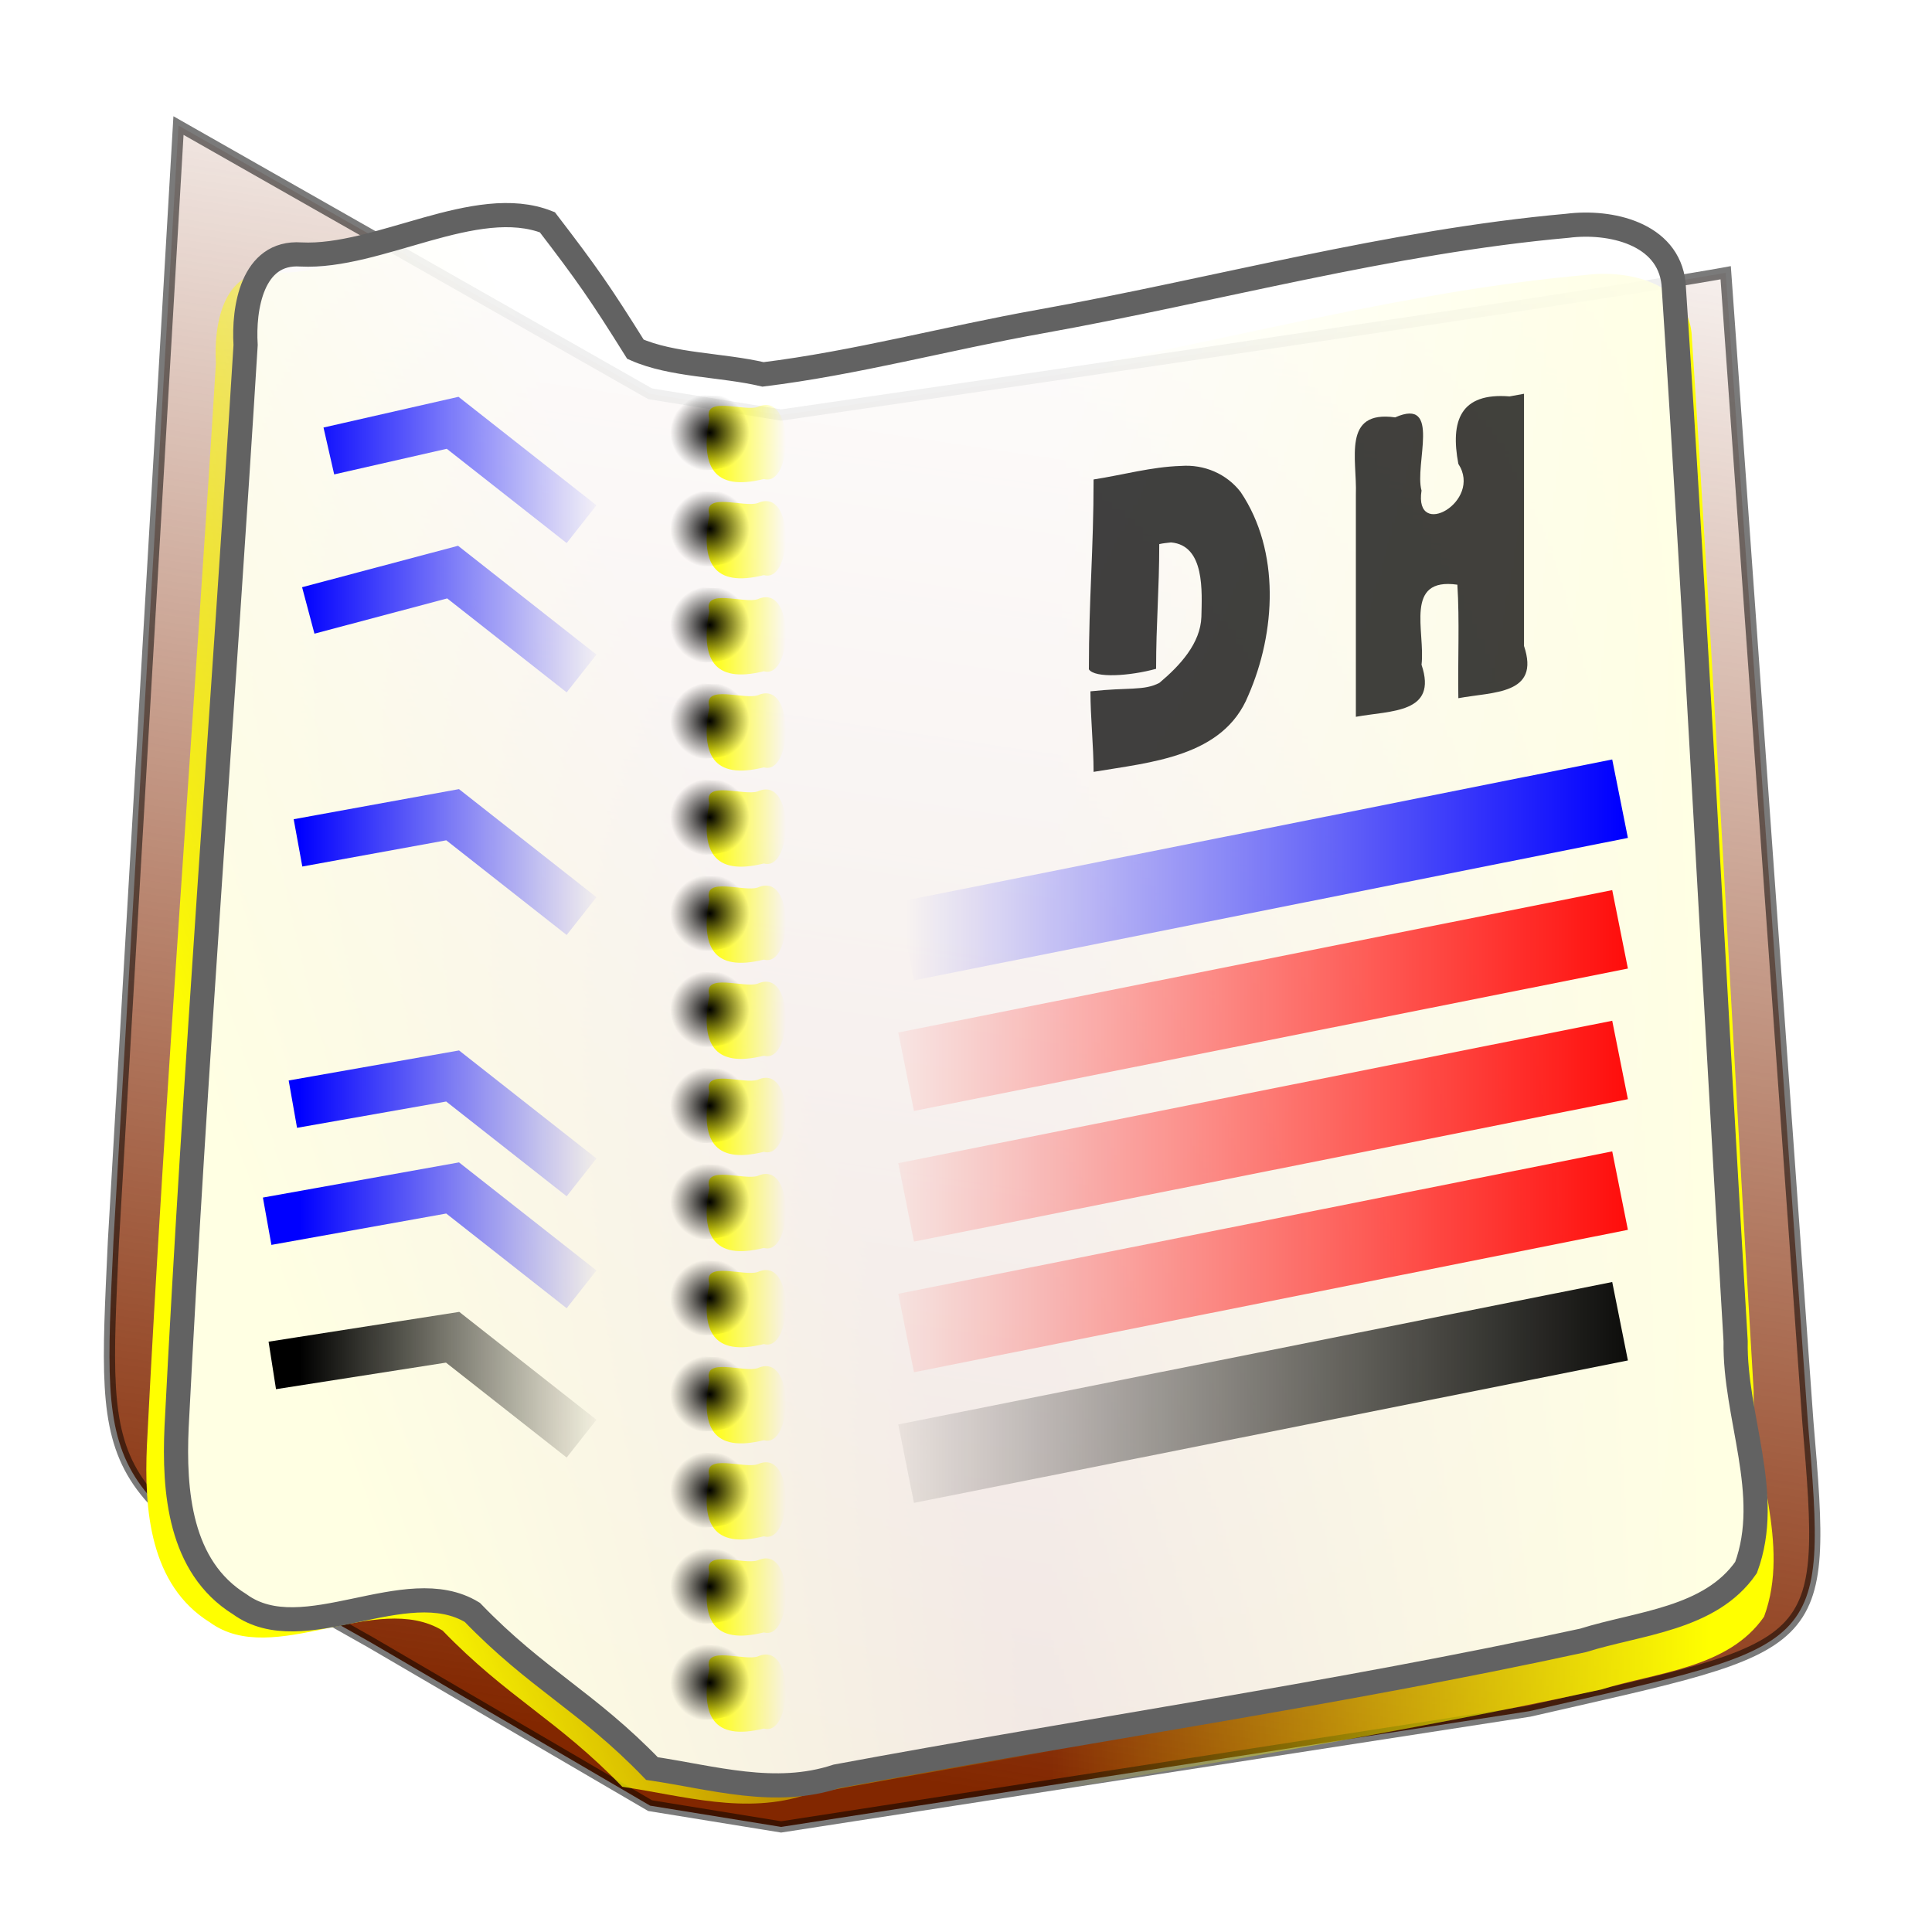 <?xml version="1.0" encoding="UTF-8" standalone="no"?>
<!-- Created with Inkscape (http://www.inkscape.org/) -->
<svg
   xmlns:dc="http://purl.org/dc/elements/1.1/"
   xmlns:cc="http://web.resource.org/cc/"
   xmlns:rdf="http://www.w3.org/1999/02/22-rdf-syntax-ns#"
   xmlns:svg="http://www.w3.org/2000/svg"
   xmlns="http://www.w3.org/2000/svg"
   xmlns:xlink="http://www.w3.org/1999/xlink"
   xmlns:sodipodi="http://sodipodi.sourceforge.net/DTD/sodipodi-0.dtd"
   xmlns:inkscape="http://www.inkscape.org/namespaces/inkscape"
   version="1.0"
   width="256"
   height="256"
   id="svg1"
   sodipodi:version="0.32"
   inkscape:version="0.45"
   sodipodi:docname="i_bulmages_diario.svg"
   sodipodi:docbase="/home/anna/Desktop/elferrer/Documents/noves imatges bulmages/i_bulmages_diario"
   inkscape:output_extension="org.inkscape.output.svg.inkscape"
   inkscape:export-filename="/home/anna/Desktop/elferrer/Documents/noves imatges bulmages/i_bulmages_diario/i_bulmages_diario_pulsado_L.png"
   inkscape:export-xdpi="96"
   inkscape:export-ydpi="96"
   sodipodi:modified="TRUE">
  <sodipodi:namedview
     inkscape:window-height="690"
     inkscape:window-width="1016"
     inkscape:pageshadow="2"
     inkscape:pageopacity="0.0"
     guidetolerance="10.0"
     gridtolerance="10.0"
     objecttolerance="10.0"
     borderopacity="1.0"
     bordercolor="#666666"
     pagecolor="#ffffff"
     id="base"
     inkscape:zoom="1.9023438"
     inkscape:cx="187.9824"
     inkscape:cy="128"
     inkscape:window-x="0"
     inkscape:window-y="0"
     inkscape:current-layer="layer7"
     gridempspacing="3" />
  <defs
     id="defs3">
    <linearGradient
       id="linearGradient3537">
      <stop
         id="stop3539"
         offset="0"
         style="stop-color:#822700;stop-opacity:1;" />
      <stop
         id="stop3541"
         offset="1"
         style="stop-color:#822700;stop-opacity:0;" />
    </linearGradient>
    <linearGradient
       id="linearGradient9952">
      <stop
         style="stop-color:blue;stop-opacity:1"
         offset="0"
         id="stop9953" />
      <stop
         style="stop-color:blue;stop-opacity:0"
         offset="1"
         id="stop9954" />
    </linearGradient>
    <linearGradient
       inkscape:collect="always"
       xlink:href="#linearGradient9952"
       id="linearGradient2396"
       gradientUnits="userSpaceOnUse"
       gradientTransform="matrix(0.723,0,0,5.492,357.322,-224.63)"
       x1="-181"
       y1="65.431"
       x2="-149.556"
       y2="65.431" />
    <linearGradient
       inkscape:collect="always"
       xlink:href="#linearGradient9952"
       id="linearGradient2398"
       gradientUnits="userSpaceOnUse"
       gradientTransform="matrix(0.503,0.519,-0.519,0.504,350.842,286.888)"
       x1="-181"
       y1="65.431"
       x2="-149.556"
       y2="65.431" />
    <linearGradient
       inkscape:collect="always"
       xlink:href="#linearGradient9952"
       id="linearGradient2400"
       gradientUnits="userSpaceOnUse"
       gradientTransform="matrix(0.701,0.178,-0.178,0.701,364.241,212.25)"
       x1="-181"
       y1="65.431"
       x2="-149.556"
       y2="65.431" />
    <linearGradient
       inkscape:collect="always"
       xlink:href="#linearGradient9952"
       id="linearGradient2402"
       gradientUnits="userSpaceOnUse"
       gradientTransform="matrix(0.175,0.702,0.701,-0.175,211.597,364.386)"
       x1="-181"
       y1="65.431"
       x2="-149.556"
       y2="65.431" />
    <linearGradient
       inkscape:collect="always"
       xlink:href="#linearGradient9952"
       id="linearGradient2404"
       gradientUnits="userSpaceOnUse"
       gradientTransform="matrix(-0.519,0.504,-0.503,-0.519,-30.75,351.035)"
       x1="-181"
       y1="65.431"
       x2="-149.556"
       y2="65.431" />
    <linearGradient
       inkscape:collect="always"
       xlink:href="#linearGradient9952"
       id="linearGradient2406"
       gradientUnits="userSpaceOnUse"
       gradientTransform="matrix(-0.178,0.701,-0.701,-0.178,43.823,364.446)"
       x1="-181"
       y1="65.431"
       x2="-149.556"
       y2="65.431" />
    <linearGradient
       inkscape:collect="always"
       xlink:href="#linearGradient9952"
       id="linearGradient2408"
       gradientUnits="userSpaceOnUse"
       gradientTransform="matrix(-0.701,0.175,0.175,0.702,-108.181,211.669)"
       x1="-181"
       y1="65.431"
       x2="-149.556"
       y2="65.431" />
    <linearGradient
       inkscape:collect="always"
       xlink:href="#linearGradient9952"
       id="linearGradient2410"
       gradientUnits="userSpaceOnUse"
       gradientTransform="matrix(0.519,-0.504,0.503,0.519,286.75,-95.035)"
       x1="-181"
       y1="65.431"
       x2="-149.556"
       y2="65.431" />
    <linearGradient
       inkscape:collect="always"
       xlink:href="#linearGradient9952"
       id="linearGradient2412"
       gradientUnits="userSpaceOnUse"
       gradientTransform="matrix(0.178,-0.701,0.701,0.178,212.177,-108.446)"
       x1="-181"
       y1="65.431"
       x2="-149.556"
       y2="65.431" />
    <linearGradient
       inkscape:collect="always"
       xlink:href="#linearGradient9952"
       id="linearGradient2414"
       gradientUnits="userSpaceOnUse"
       gradientTransform="matrix(0.701,-0.175,-0.175,-0.702,364.182,44.331)"
       x1="-181"
       y1="65.431"
       x2="-149.556"
       y2="65.431" />
    <linearGradient
       inkscape:collect="always"
       xlink:href="#linearGradient9952"
       id="linearGradient2416"
       gradientUnits="userSpaceOnUse"
       gradientTransform="matrix(-0.503,-0.519,0.519,-0.504,-94.842,-30.888)"
       x1="-181"
       y1="65.431"
       x2="-149.556"
       y2="65.431" />
    <linearGradient
       inkscape:collect="always"
       xlink:href="#linearGradient9952"
       id="linearGradient2418"
       gradientUnits="userSpaceOnUse"
       gradientTransform="matrix(-0.701,-0.178,0.178,-0.701,-108.241,43.75)"
       x1="-181"
       y1="65.431"
       x2="-149.556"
       y2="65.431" />
    <linearGradient
       inkscape:collect="always"
       xlink:href="#linearGradient9952"
       id="linearGradient2420"
       gradientUnits="userSpaceOnUse"
       gradientTransform="matrix(-0.175,-0.702,-0.701,0.175,44.403,-108.386)"
       x1="-181"
       y1="65.431"
       x2="-149.556"
       y2="65.431" />
    <linearGradient
       inkscape:collect="always"
       xlink:href="#linearGradient9952"
       id="linearGradient2422"
       gradientUnits="userSpaceOnUse"
       gradientTransform="matrix(-0.723,0,0,-5.492,-101.322,480.63)"
       x1="-181"
       y1="65.431"
       x2="-149.556"
       y2="65.431" />
    <linearGradient
       inkscape:collect="always"
       xlink:href="#linearGradient9952"
       id="linearGradient2424"
       gradientUnits="userSpaceOnUse"
       gradientTransform="matrix(0,-0.723,5.487,0,-224.324,-101.52)"
       x1="-181"
       y1="65.431"
       x2="-149.556"
       y2="65.431" />
    <linearGradient
       inkscape:collect="always"
       xlink:href="#linearGradient9952"
       id="linearGradient2426"
       gradientUnits="userSpaceOnUse"
       gradientTransform="matrix(0,0.723,-5.487,0,480.324,357.52)"
       x1="-181"
       y1="65.431"
       x2="-149.556"
       y2="65.431" />
    <linearGradient
       inkscape:collect="always"
       xlink:href="#linearGradient9952"
       id="linearGradient2428"
       gradientUnits="userSpaceOnUse"
       gradientTransform="matrix(0.723,0,0,5.492,161.292,-224.63)"
       x1="-181"
       y1="65.431"
       x2="-149.556"
       y2="65.431" />
    <linearGradient
       inkscape:collect="always"
       xlink:href="#linearGradient9952"
       id="linearGradient2430"
       gradientUnits="userSpaceOnUse"
       gradientTransform="matrix(-0.723,0,0,-5.492,97.316,480.63)"
       x1="-181"
       y1="65.431"
       x2="-149.556"
       y2="65.431" />
    <linearGradient
       inkscape:collect="always"
       xlink:href="#linearGradient9952"
       id="linearGradient2432"
       gradientUnits="userSpaceOnUse"
       gradientTransform="matrix(0,-0.723,5.487,0,-224.324,95.043)"
       x1="-181"
       y1="65.431"
       x2="-149.556"
       y2="65.431" />
    <linearGradient
       inkscape:collect="always"
       xlink:href="#linearGradient9952"
       id="linearGradient2434"
       gradientUnits="userSpaceOnUse"
       gradientTransform="matrix(0,0.723,-5.487,0,480.324,161.897)"
       x1="-181"
       y1="65.431"
       x2="-149.556"
       y2="65.431" />
    <linearGradient
       inkscape:collect="always"
       id="linearGradient9334">
      <stop
         style="stop-color:yellow;stop-opacity:1;"
         offset="0"
         id="stop9336" />
      <stop
         style="stop-color:yellow;stop-opacity:0;"
         offset="1"
         id="stop9338" />
    </linearGradient>
    <linearGradient
       inkscape:collect="always"
       id="linearGradient9322">
      <stop
         style="stop-color:yellow;stop-opacity:1;"
         offset="0"
         id="stop9324" />
      <stop
         style="stop-color:yellow;stop-opacity:0;"
         offset="1"
         id="stop9326" />
    </linearGradient>
    <linearGradient
       inkscape:collect="always"
       id="linearGradient2849">
      <stop
         style="stop-color:#0000ff;stop-opacity:1;"
         offset="0"
         id="stop2851" />
      <stop
         style="stop-color:#0000ff;stop-opacity:0;"
         offset="1"
         id="stop2853" />
    </linearGradient>
    <linearGradient
       inkscape:collect="always"
       id="linearGradient5081">
      <stop
         style="stop-color:#000000;stop-opacity:1;"
         offset="0"
         id="stop5083" />
      <stop
         style="stop-color:#000000;stop-opacity:0;"
         offset="1"
         id="stop5085" />
    </linearGradient>
    <linearGradient
       inkscape:collect="always"
       id="linearGradient3601">
      <stop
         style="stop-color:#ff0000;stop-opacity:1;"
         offset="0"
         id="stop3603" />
      <stop
         style="stop-color:#ff0000;stop-opacity:0;"
         offset="1"
         id="stop3605" />
    </linearGradient>
    <linearGradient
       id="linearGradient2859">
      <stop
         style="stop-color:#0000ff;stop-opacity:1;"
         offset="0"
         id="stop2861" />
      <stop
         style="stop-color:#0000ff;stop-opacity:0;"
         offset="1"
         id="stop2863" />
    </linearGradient>
    <linearGradient
       inkscape:collect="always"
       id="linearGradient10325">
      <stop
         style="stop-color:black;stop-opacity:1;"
         offset="0"
         id="stop10327" />
      <stop
         style="stop-color:black;stop-opacity:0;"
         offset="1"
         id="stop10329" />
    </linearGradient>
    <filter
       inkscape:collect="always"
       x="-0.1"
       width="1.2"
       y="-0.1"
       height="1.2"
       id="filter3358">
      <feGaussianBlur
         inkscape:collect="always"
         stdDeviation="9.027"
         id="feGaussianBlur3360" />
    </filter>
    <filter
       inkscape:collect="always"
       id="filter3462">
      <feGaussianBlur
         inkscape:collect="always"
         stdDeviation="1.944"
         id="feGaussianBlur3464" />
    </filter>
    <filter
       inkscape:collect="always"
       id="filter3470">
      <feGaussianBlur
         inkscape:collect="always"
         stdDeviation="1.944"
         id="feGaussianBlur3472" />
    </filter>
    <filter
       inkscape:collect="always"
       id="filter3486">
      <feGaussianBlur
         inkscape:collect="always"
         stdDeviation="1.058"
         id="feGaussianBlur3488" />
    </filter>
    <filter
       inkscape:collect="always"
       id="filter3490">
      <feGaussianBlur
         inkscape:collect="always"
         stdDeviation="0.493"
         id="feGaussianBlur3492" />
    </filter>
    <filter
       inkscape:collect="always"
       id="filter3534">
      <feGaussianBlur
         inkscape:collect="always"
         stdDeviation="0.95"
         id="feGaussianBlur3536" />
    </filter>
    <filter
       inkscape:collect="always"
       id="filter3538">
      <feGaussianBlur
         inkscape:collect="always"
         stdDeviation="0.95"
         id="feGaussianBlur3540" />
    </filter>
    <filter
       inkscape:collect="always"
       id="filter3542">
      <feGaussianBlur
         inkscape:collect="always"
         stdDeviation="0.95"
         id="feGaussianBlur3544" />
    </filter>
    <filter
       inkscape:collect="always"
       id="filter3546">
      <feGaussianBlur
         inkscape:collect="always"
         stdDeviation="0.95"
         id="feGaussianBlur3548" />
    </filter>
    <filter
       inkscape:collect="always"
       id="filter3550">
      <feGaussianBlur
         inkscape:collect="always"
         stdDeviation="0.95"
         id="feGaussianBlur3552" />
    </filter>
    <filter
       inkscape:collect="always"
       id="filter3578">
      <feGaussianBlur
         inkscape:collect="always"
         stdDeviation="0.881"
         id="feGaussianBlur3580" />
    </filter>
    <filter
       inkscape:collect="always"
       id="filter3582">
      <feGaussianBlur
         inkscape:collect="always"
         stdDeviation="0.881"
         id="feGaussianBlur3584" />
    </filter>
    <filter
       inkscape:collect="always"
       id="filter3586">
      <feGaussianBlur
         inkscape:collect="always"
         stdDeviation="0.881"
         id="feGaussianBlur3588" />
    </filter>
    <filter
       inkscape:collect="always"
       id="filter3590">
      <feGaussianBlur
         inkscape:collect="always"
         stdDeviation="0.881"
         id="feGaussianBlur3592" />
    </filter>
    <filter
       inkscape:collect="always"
       id="filter3594">
      <feGaussianBlur
         inkscape:collect="always"
         stdDeviation="0.881"
         id="feGaussianBlur3596" />
    </filter>
    <filter
       inkscape:collect="always"
       id="filter3598">
      <feGaussianBlur
         inkscape:collect="always"
         stdDeviation="0.881"
         id="feGaussianBlur3600" />
    </filter>
    <filter
       inkscape:collect="always"
       id="filter3631">
      <feGaussianBlur
         inkscape:collect="always"
         stdDeviation="0.459"
         id="feGaussianBlur3633" />
    </filter>
    <filter
       inkscape:collect="always"
       id="filter3635">
      <feGaussianBlur
         inkscape:collect="always"
         stdDeviation="0.451"
         id="feGaussianBlur3637" />
    </filter>
    <linearGradient
       inkscape:collect="always"
       xlink:href="#linearGradient3537"
       id="linearGradient4658"
       gradientUnits="userSpaceOnUse"
       gradientTransform="matrix(0.749,0,0,0.743,136.122,-252.946)"
       x1="38.739"
       y1="652.098"
       x2="81.522"
       y2="367.313" />
    <linearGradient
       inkscape:collect="always"
       xlink:href="#linearGradient9334"
       id="linearGradient4660"
       gradientUnits="userSpaceOnUse"
       gradientTransform="matrix(0.749,0,0,0.743,249.201,-230.26)"
       x1="-39.433"
       y1="500.644"
       x2="-148.434"
       y2="499.798" />
    <linearGradient
       inkscape:collect="always"
       xlink:href="#linearGradient9322"
       id="linearGradient4662"
       gradientUnits="userSpaceOnUse"
       gradientTransform="matrix(0.749,0,0,0.743,225.558,-233.458)"
       x1="-266.311"
       y1="479.48"
       x2="-178.064"
       y2="446.464" />
    <linearGradient
       inkscape:collect="always"
       xlink:href="#linearGradient9322"
       id="linearGradient4664"
       gradientUnits="userSpaceOnUse"
       x1="-60.644"
       y1="419.39"
       x2="-47.615"
       y2="419.39" />
    <linearGradient
       inkscape:collect="always"
       xlink:href="#linearGradient9322"
       id="linearGradient4666"
       gradientUnits="userSpaceOnUse"
       x1="-60.644"
       y1="435.39"
       x2="-47.615"
       y2="435.39" />
    <linearGradient
       inkscape:collect="always"
       xlink:href="#linearGradient9322"
       id="linearGradient4668"
       gradientUnits="userSpaceOnUse"
       x1="-60.644"
       y1="451.39"
       x2="-47.615"
       y2="451.39" />
    <linearGradient
       inkscape:collect="always"
       xlink:href="#linearGradient9322"
       id="linearGradient4670"
       gradientUnits="userSpaceOnUse"
       x1="-60.644"
       y1="467.39"
       x2="-47.615"
       y2="467.39" />
    <linearGradient
       inkscape:collect="always"
       xlink:href="#linearGradient9322"
       id="linearGradient4672"
       gradientUnits="userSpaceOnUse"
       x1="-60.644"
       y1="483.39"
       x2="-47.615"
       y2="483.39" />
    <linearGradient
       inkscape:collect="always"
       xlink:href="#linearGradient9322"
       id="linearGradient4674"
       gradientUnits="userSpaceOnUse"
       x1="-60.644"
       y1="499.39"
       x2="-47.615"
       y2="499.39" />
    <linearGradient
       inkscape:collect="always"
       xlink:href="#linearGradient9322"
       id="linearGradient4676"
       gradientUnits="userSpaceOnUse"
       x1="-60.644"
       y1="515.39"
       x2="-47.615"
       y2="515.39" />
    <linearGradient
       inkscape:collect="always"
       xlink:href="#linearGradient9322"
       id="linearGradient4678"
       gradientUnits="userSpaceOnUse"
       x1="-60.644"
       y1="531.39"
       x2="-47.615"
       y2="531.39" />
    <linearGradient
       inkscape:collect="always"
       xlink:href="#linearGradient9322"
       id="linearGradient4680"
       gradientUnits="userSpaceOnUse"
       x1="-60.644"
       y1="547.39"
       x2="-47.615"
       y2="547.39" />
    <linearGradient
       inkscape:collect="always"
       xlink:href="#linearGradient9322"
       id="linearGradient4682"
       gradientUnits="userSpaceOnUse"
       x1="-60.644"
       y1="563.39"
       x2="-47.615"
       y2="563.39" />
    <linearGradient
       inkscape:collect="always"
       xlink:href="#linearGradient9322"
       id="linearGradient4684"
       gradientUnits="userSpaceOnUse"
       x1="-60.644"
       y1="579.39"
       x2="-47.615"
       y2="579.39" />
    <linearGradient
       inkscape:collect="always"
       xlink:href="#linearGradient9322"
       id="linearGradient4686"
       gradientUnits="userSpaceOnUse"
       x1="-60.644"
       y1="595.39"
       x2="-47.615"
       y2="595.39" />
    <linearGradient
       inkscape:collect="always"
       xlink:href="#linearGradient9322"
       id="linearGradient4688"
       gradientUnits="userSpaceOnUse"
       x1="-60.644"
       y1="611.39"
       x2="-47.615"
       y2="611.39" />
    <linearGradient
       inkscape:collect="always"
       xlink:href="#linearGradient9322"
       id="linearGradient4690"
       gradientUnits="userSpaceOnUse"
       x1="-60.644"
       y1="627.39"
       x2="-47.615"
       y2="627.39" />
    <linearGradient
       inkscape:collect="always"
       xlink:href="#linearGradient2849"
       id="linearGradient4692"
       gradientUnits="userSpaceOnUse"
       gradientTransform="matrix(0.749,0,0,0.743,136.122,-252.946)"
       x1="-121.72"
       y1="421.669"
       x2="-71.302"
       y2="421.669" />
    <linearGradient
       inkscape:collect="always"
       xlink:href="#linearGradient2849"
       id="linearGradient4694"
       gradientUnits="userSpaceOnUse"
       gradientTransform="matrix(0.749,0,0,0.743,136.122,-252.946)"
       x1="-121.72"
       y1="421.669"
       x2="-71.302"
       y2="421.669" />
    <linearGradient
       inkscape:collect="always"
       xlink:href="#linearGradient2849"
       id="linearGradient4696"
       gradientUnits="userSpaceOnUse"
       gradientTransform="matrix(0.749,0,0,0.743,136.122,-252.946)"
       x1="-121.72"
       y1="421.669"
       x2="-71.302"
       y2="421.669" />
    <linearGradient
       inkscape:collect="always"
       xlink:href="#linearGradient2849"
       id="linearGradient4698"
       gradientUnits="userSpaceOnUse"
       gradientTransform="matrix(0.749,0,0,0.743,136.122,-252.946)"
       x1="-121.72"
       y1="421.669"
       x2="-71.302"
       y2="421.669" />
    <linearGradient
       inkscape:collect="always"
       xlink:href="#linearGradient2849"
       id="linearGradient4700"
       gradientUnits="userSpaceOnUse"
       gradientTransform="matrix(0.749,0,0,0.743,136.122,-252.946)"
       x1="-121.72"
       y1="421.669"
       x2="-71.302"
       y2="421.669" />
    <linearGradient
       inkscape:collect="always"
       xlink:href="#linearGradient5081"
       id="linearGradient4702"
       gradientUnits="userSpaceOnUse"
       gradientTransform="matrix(0.749,0,0,0.743,136.122,-252.946)"
       x1="-121.72"
       y1="421.669"
       x2="-71.302"
       y2="421.669" />
    <linearGradient
       inkscape:collect="always"
       xlink:href="#linearGradient5081"
       id="linearGradient4704"
       gradientUnits="userSpaceOnUse"
       gradientTransform="matrix(-1.066,0.325,0,0.743,200.521,-264.162)"
       x1="-12.423"
       y1="578.923"
       x2="81.345"
       y2="578.923" />
    <linearGradient
       inkscape:collect="always"
       xlink:href="#linearGradient3601"
       id="linearGradient4706"
       gradientUnits="userSpaceOnUse"
       gradientTransform="matrix(-1.066,0.325,0,0.743,200.521,-264.162)"
       x1="-12.423"
       y1="557.198"
       x2="81.345"
       y2="557.198" />
    <linearGradient
       inkscape:collect="always"
       xlink:href="#linearGradient3601"
       id="linearGradient4708"
       gradientUnits="userSpaceOnUse"
       gradientTransform="matrix(-1.066,0.325,0,0.743,200.521,-264.162)"
       x1="-12.423"
       y1="535.473"
       x2="81.345"
       y2="535.473" />
    <linearGradient
       inkscape:collect="always"
       xlink:href="#linearGradient3601"
       id="linearGradient4710"
       gradientUnits="userSpaceOnUse"
       gradientTransform="matrix(-1.066,0.325,0,0.743,200.521,-264.162)"
       x1="-12.423"
       y1="513.748"
       x2="81.345"
       y2="513.748" />
    <linearGradient
       inkscape:collect="always"
       xlink:href="#linearGradient2859"
       id="linearGradient4712"
       gradientUnits="userSpaceOnUse"
       gradientTransform="matrix(-1.066,0.325,0,0.743,200.521,-264.162)"
       x1="-6.87"
       y1="492.023"
       x2="75.792"
       y2="492.023" />
    <radialGradient
       inkscape:collect="always"
       xlink:href="#linearGradient10325"
       id="radialGradient4714"
       gradientUnits="userSpaceOnUse"
       gradientTransform="matrix(1,0,0,0.987,0,5.636)"
       cx="-54.13"
       cy="419.39"
       fx="-54.13"
       fy="419.39"
       r="6.514" />
    <radialGradient
       inkscape:collect="always"
       xlink:href="#linearGradient10325"
       id="radialGradient4716"
       gradientUnits="userSpaceOnUse"
       gradientTransform="matrix(1,0,0,0.987,0,5.852)"
       cx="-54.13"
       cy="435.39"
       fx="-54.13"
       fy="435.39"
       r="6.514" />
    <radialGradient
       inkscape:collect="always"
       xlink:href="#linearGradient10325"
       id="radialGradient4718"
       gradientUnits="userSpaceOnUse"
       gradientTransform="matrix(1,0,0,0.987,0,6.067)"
       cx="-54.13"
       cy="451.39"
       fx="-54.13"
       fy="451.39"
       r="6.514" />
    <radialGradient
       inkscape:collect="always"
       xlink:href="#linearGradient10325"
       id="radialGradient4720"
       gradientUnits="userSpaceOnUse"
       gradientTransform="matrix(1,0,0,0.987,0,6.282)"
       cx="-54.13"
       cy="467.39"
       fx="-54.13"
       fy="467.39"
       r="6.514" />
    <radialGradient
       inkscape:collect="always"
       xlink:href="#linearGradient10325"
       id="radialGradient4722"
       gradientUnits="userSpaceOnUse"
       gradientTransform="matrix(1,0,0,0.987,0,6.497)"
       cx="-54.13"
       cy="483.39"
       fx="-54.13"
       fy="483.39"
       r="6.514" />
    <radialGradient
       inkscape:collect="always"
       xlink:href="#linearGradient10325"
       id="radialGradient4724"
       gradientUnits="userSpaceOnUse"
       gradientTransform="matrix(1,0,0,0.987,0,6.712)"
       cx="-54.13"
       cy="499.39"
       fx="-54.13"
       fy="499.39"
       r="6.514" />
    <radialGradient
       inkscape:collect="always"
       xlink:href="#linearGradient10325"
       id="radialGradient4726"
       gradientUnits="userSpaceOnUse"
       gradientTransform="matrix(1,0,0,0.987,0,6.927)"
       cx="-54.13"
       cy="515.39"
       fx="-54.13"
       fy="515.39"
       r="6.514" />
    <radialGradient
       inkscape:collect="always"
       xlink:href="#linearGradient10325"
       id="radialGradient4728"
       gradientUnits="userSpaceOnUse"
       gradientTransform="matrix(1,0,0,0.987,0,7.142)"
       cx="-54.13"
       cy="531.39"
       fx="-54.13"
       fy="531.39"
       r="6.514" />
    <radialGradient
       inkscape:collect="always"
       xlink:href="#linearGradient10325"
       id="radialGradient4730"
       gradientUnits="userSpaceOnUse"
       gradientTransform="matrix(1,0,0,0.987,0,7.357)"
       cx="-54.13"
       cy="547.39"
       fx="-54.13"
       fy="547.39"
       r="6.514" />
    <radialGradient
       inkscape:collect="always"
       xlink:href="#linearGradient10325"
       id="radialGradient4732"
       gradientUnits="userSpaceOnUse"
       gradientTransform="matrix(1,0,0,0.987,0,7.572)"
       cx="-54.13"
       cy="563.39"
       fx="-54.13"
       fy="563.39"
       r="6.514" />
    <radialGradient
       inkscape:collect="always"
       xlink:href="#linearGradient10325"
       id="radialGradient4734"
       gradientUnits="userSpaceOnUse"
       gradientTransform="matrix(1,0,0,0.987,0,7.787)"
       cx="-54.13"
       cy="579.39"
       fx="-54.13"
       fy="579.39"
       r="6.514" />
    <radialGradient
       inkscape:collect="always"
       xlink:href="#linearGradient10325"
       id="radialGradient4736"
       gradientUnits="userSpaceOnUse"
       gradientTransform="matrix(1,0,0,0.987,0,8.002)"
       cx="-54.13"
       cy="595.39"
       fx="-54.13"
       fy="595.39"
       r="6.514" />
    <radialGradient
       inkscape:collect="always"
       xlink:href="#linearGradient10325"
       id="radialGradient4738"
       gradientUnits="userSpaceOnUse"
       gradientTransform="matrix(1,0,0,0.987,0,8.217)"
       cx="-54.13"
       cy="611.39"
       fx="-54.13"
       fy="611.39"
       r="6.514" />
    <radialGradient
       inkscape:collect="always"
       xlink:href="#linearGradient10325"
       id="radialGradient4740"
       gradientUnits="userSpaceOnUse"
       gradientTransform="matrix(1,0,0,0.987,0,8.432)"
       cx="-54.13"
       cy="627.39"
       fx="-54.13"
       fy="627.39"
       r="6.514" />
    <linearGradient
       inkscape:collect="always"
       xlink:href="#linearGradient3537"
       id="linearGradient4791"
       gradientUnits="userSpaceOnUse"
       gradientTransform="matrix(0.749,0,0,0.743,136.122,-252.946)"
       x1="38.739"
       y1="652.098"
       x2="81.522"
       y2="367.313" />
    <linearGradient
       inkscape:collect="always"
       xlink:href="#linearGradient9334"
       id="linearGradient4793"
       gradientUnits="userSpaceOnUse"
       gradientTransform="matrix(0.749,0,0,0.743,249.201,-230.26)"
       x1="-39.433"
       y1="500.644"
       x2="-148.434"
       y2="499.798" />
    <linearGradient
       inkscape:collect="always"
       xlink:href="#linearGradient9322"
       id="linearGradient4795"
       gradientUnits="userSpaceOnUse"
       gradientTransform="matrix(0.749,0,0,0.743,225.558,-233.458)"
       x1="-266.311"
       y1="479.48"
       x2="-178.064"
       y2="446.464" />
    <linearGradient
       inkscape:collect="always"
       xlink:href="#linearGradient9322"
       id="linearGradient4797"
       gradientUnits="userSpaceOnUse"
       x1="-60.644"
       y1="419.39"
       x2="-47.615"
       y2="419.39" />
    <linearGradient
       inkscape:collect="always"
       xlink:href="#linearGradient9322"
       id="linearGradient4799"
       gradientUnits="userSpaceOnUse"
       x1="-60.644"
       y1="435.39"
       x2="-47.615"
       y2="435.39" />
    <linearGradient
       inkscape:collect="always"
       xlink:href="#linearGradient9322"
       id="linearGradient4801"
       gradientUnits="userSpaceOnUse"
       x1="-60.644"
       y1="451.39"
       x2="-47.615"
       y2="451.39" />
    <linearGradient
       inkscape:collect="always"
       xlink:href="#linearGradient9322"
       id="linearGradient4803"
       gradientUnits="userSpaceOnUse"
       x1="-60.644"
       y1="467.39"
       x2="-47.615"
       y2="467.39" />
    <linearGradient
       inkscape:collect="always"
       xlink:href="#linearGradient9322"
       id="linearGradient4805"
       gradientUnits="userSpaceOnUse"
       x1="-60.644"
       y1="483.39"
       x2="-47.615"
       y2="483.39" />
    <linearGradient
       inkscape:collect="always"
       xlink:href="#linearGradient9322"
       id="linearGradient4807"
       gradientUnits="userSpaceOnUse"
       x1="-60.644"
       y1="499.39"
       x2="-47.615"
       y2="499.39" />
    <linearGradient
       inkscape:collect="always"
       xlink:href="#linearGradient9322"
       id="linearGradient4809"
       gradientUnits="userSpaceOnUse"
       x1="-60.644"
       y1="515.39"
       x2="-47.615"
       y2="515.39" />
    <linearGradient
       inkscape:collect="always"
       xlink:href="#linearGradient9322"
       id="linearGradient4811"
       gradientUnits="userSpaceOnUse"
       x1="-60.644"
       y1="531.39"
       x2="-47.615"
       y2="531.39" />
    <linearGradient
       inkscape:collect="always"
       xlink:href="#linearGradient9322"
       id="linearGradient4813"
       gradientUnits="userSpaceOnUse"
       x1="-60.644"
       y1="547.39"
       x2="-47.615"
       y2="547.39" />
    <linearGradient
       inkscape:collect="always"
       xlink:href="#linearGradient9322"
       id="linearGradient4815"
       gradientUnits="userSpaceOnUse"
       x1="-60.644"
       y1="563.39"
       x2="-47.615"
       y2="563.39" />
    <linearGradient
       inkscape:collect="always"
       xlink:href="#linearGradient9322"
       id="linearGradient4817"
       gradientUnits="userSpaceOnUse"
       x1="-60.644"
       y1="579.39"
       x2="-47.615"
       y2="579.39" />
    <linearGradient
       inkscape:collect="always"
       xlink:href="#linearGradient9322"
       id="linearGradient4819"
       gradientUnits="userSpaceOnUse"
       x1="-60.644"
       y1="595.39"
       x2="-47.615"
       y2="595.39" />
    <linearGradient
       inkscape:collect="always"
       xlink:href="#linearGradient9322"
       id="linearGradient4821"
       gradientUnits="userSpaceOnUse"
       x1="-60.644"
       y1="611.39"
       x2="-47.615"
       y2="611.39" />
    <linearGradient
       inkscape:collect="always"
       xlink:href="#linearGradient9322"
       id="linearGradient4823"
       gradientUnits="userSpaceOnUse"
       x1="-60.644"
       y1="627.39"
       x2="-47.615"
       y2="627.39" />
    <linearGradient
       inkscape:collect="always"
       xlink:href="#linearGradient2849"
       id="linearGradient4825"
       gradientUnits="userSpaceOnUse"
       gradientTransform="matrix(0.749,0,0,0.743,136.122,-252.946)"
       x1="-121.72"
       y1="421.669"
       x2="-71.302"
       y2="421.669" />
    <linearGradient
       inkscape:collect="always"
       xlink:href="#linearGradient2849"
       id="linearGradient4827"
       gradientUnits="userSpaceOnUse"
       gradientTransform="matrix(0.749,0,0,0.743,136.122,-252.946)"
       x1="-121.72"
       y1="421.669"
       x2="-71.302"
       y2="421.669" />
    <linearGradient
       inkscape:collect="always"
       xlink:href="#linearGradient2849"
       id="linearGradient4829"
       gradientUnits="userSpaceOnUse"
       gradientTransform="matrix(0.749,0,0,0.743,136.122,-252.946)"
       x1="-121.72"
       y1="421.669"
       x2="-71.302"
       y2="421.669" />
    <linearGradient
       inkscape:collect="always"
       xlink:href="#linearGradient2849"
       id="linearGradient4831"
       gradientUnits="userSpaceOnUse"
       gradientTransform="matrix(0.749,0,0,0.743,136.122,-252.946)"
       x1="-121.72"
       y1="421.669"
       x2="-71.302"
       y2="421.669" />
    <linearGradient
       inkscape:collect="always"
       xlink:href="#linearGradient2849"
       id="linearGradient4833"
       gradientUnits="userSpaceOnUse"
       gradientTransform="matrix(0.749,0,0,0.743,136.122,-252.946)"
       x1="-121.72"
       y1="421.669"
       x2="-71.302"
       y2="421.669" />
    <linearGradient
       inkscape:collect="always"
       xlink:href="#linearGradient5081"
       id="linearGradient4835"
       gradientUnits="userSpaceOnUse"
       gradientTransform="matrix(0.749,0,0,0.743,136.122,-252.946)"
       x1="-121.72"
       y1="421.669"
       x2="-71.302"
       y2="421.669" />
    <linearGradient
       inkscape:collect="always"
       xlink:href="#linearGradient5081"
       id="linearGradient4837"
       gradientUnits="userSpaceOnUse"
       gradientTransform="matrix(-1.066,0.325,0,0.743,200.521,-264.162)"
       x1="-12.423"
       y1="578.923"
       x2="81.345"
       y2="578.923" />
    <linearGradient
       inkscape:collect="always"
       xlink:href="#linearGradient3601"
       id="linearGradient4839"
       gradientUnits="userSpaceOnUse"
       gradientTransform="matrix(-1.066,0.325,0,0.743,200.521,-264.162)"
       x1="-12.423"
       y1="557.198"
       x2="81.345"
       y2="557.198" />
    <linearGradient
       inkscape:collect="always"
       xlink:href="#linearGradient3601"
       id="linearGradient4841"
       gradientUnits="userSpaceOnUse"
       gradientTransform="matrix(-1.066,0.325,0,0.743,200.521,-264.162)"
       x1="-12.423"
       y1="535.473"
       x2="81.345"
       y2="535.473" />
    <linearGradient
       inkscape:collect="always"
       xlink:href="#linearGradient3601"
       id="linearGradient4843"
       gradientUnits="userSpaceOnUse"
       gradientTransform="matrix(-1.066,0.325,0,0.743,200.521,-264.162)"
       x1="-12.423"
       y1="513.748"
       x2="81.345"
       y2="513.748" />
    <linearGradient
       inkscape:collect="always"
       xlink:href="#linearGradient2859"
       id="linearGradient4845"
       gradientUnits="userSpaceOnUse"
       gradientTransform="matrix(-1.066,0.325,0,0.743,200.521,-264.162)"
       x1="-6.87"
       y1="492.023"
       x2="75.792"
       y2="492.023" />
    <radialGradient
       inkscape:collect="always"
       xlink:href="#linearGradient10325"
       id="radialGradient4847"
       gradientUnits="userSpaceOnUse"
       gradientTransform="matrix(1,0,0,0.987,0,5.636)"
       cx="-54.13"
       cy="419.39"
       fx="-54.13"
       fy="419.39"
       r="6.514" />
    <radialGradient
       inkscape:collect="always"
       xlink:href="#linearGradient10325"
       id="radialGradient4849"
       gradientUnits="userSpaceOnUse"
       gradientTransform="matrix(1,0,0,0.987,0,5.852)"
       cx="-54.13"
       cy="435.39"
       fx="-54.13"
       fy="435.39"
       r="6.514" />
    <radialGradient
       inkscape:collect="always"
       xlink:href="#linearGradient10325"
       id="radialGradient4851"
       gradientUnits="userSpaceOnUse"
       gradientTransform="matrix(1,0,0,0.987,0,6.067)"
       cx="-54.13"
       cy="451.39"
       fx="-54.13"
       fy="451.39"
       r="6.514" />
    <radialGradient
       inkscape:collect="always"
       xlink:href="#linearGradient10325"
       id="radialGradient4853"
       gradientUnits="userSpaceOnUse"
       gradientTransform="matrix(1,0,0,0.987,0,6.282)"
       cx="-54.13"
       cy="467.39"
       fx="-54.13"
       fy="467.39"
       r="6.514" />
    <radialGradient
       inkscape:collect="always"
       xlink:href="#linearGradient10325"
       id="radialGradient4855"
       gradientUnits="userSpaceOnUse"
       gradientTransform="matrix(1,0,0,0.987,0,6.497)"
       cx="-54.13"
       cy="483.39"
       fx="-54.13"
       fy="483.39"
       r="6.514" />
    <radialGradient
       inkscape:collect="always"
       xlink:href="#linearGradient10325"
       id="radialGradient4857"
       gradientUnits="userSpaceOnUse"
       gradientTransform="matrix(1,0,0,0.987,0,6.712)"
       cx="-54.13"
       cy="499.39"
       fx="-54.13"
       fy="499.39"
       r="6.514" />
    <radialGradient
       inkscape:collect="always"
       xlink:href="#linearGradient10325"
       id="radialGradient4859"
       gradientUnits="userSpaceOnUse"
       gradientTransform="matrix(1,0,0,0.987,0,6.927)"
       cx="-54.13"
       cy="515.39"
       fx="-54.13"
       fy="515.39"
       r="6.514" />
    <radialGradient
       inkscape:collect="always"
       xlink:href="#linearGradient10325"
       id="radialGradient4861"
       gradientUnits="userSpaceOnUse"
       gradientTransform="matrix(1,0,0,0.987,0,7.142)"
       cx="-54.13"
       cy="531.39"
       fx="-54.13"
       fy="531.39"
       r="6.514" />
    <radialGradient
       inkscape:collect="always"
       xlink:href="#linearGradient10325"
       id="radialGradient4863"
       gradientUnits="userSpaceOnUse"
       gradientTransform="matrix(1,0,0,0.987,0,7.357)"
       cx="-54.13"
       cy="547.39"
       fx="-54.13"
       fy="547.39"
       r="6.514" />
    <radialGradient
       inkscape:collect="always"
       xlink:href="#linearGradient10325"
       id="radialGradient4865"
       gradientUnits="userSpaceOnUse"
       gradientTransform="matrix(1,0,0,0.987,0,7.572)"
       cx="-54.13"
       cy="563.39"
       fx="-54.13"
       fy="563.39"
       r="6.514" />
    <radialGradient
       inkscape:collect="always"
       xlink:href="#linearGradient10325"
       id="radialGradient4867"
       gradientUnits="userSpaceOnUse"
       gradientTransform="matrix(1,0,0,0.987,0,7.787)"
       cx="-54.13"
       cy="579.39"
       fx="-54.13"
       fy="579.39"
       r="6.514" />
    <radialGradient
       inkscape:collect="always"
       xlink:href="#linearGradient10325"
       id="radialGradient4869"
       gradientUnits="userSpaceOnUse"
       gradientTransform="matrix(1,0,0,0.987,0,8.002)"
       cx="-54.13"
       cy="595.39"
       fx="-54.13"
       fy="595.39"
       r="6.514" />
    <radialGradient
       inkscape:collect="always"
       xlink:href="#linearGradient10325"
       id="radialGradient4871"
       gradientUnits="userSpaceOnUse"
       gradientTransform="matrix(1,0,0,0.987,0,8.217)"
       cx="-54.13"
       cy="611.39"
       fx="-54.13"
       fy="611.39"
       r="6.514" />
    <radialGradient
       inkscape:collect="always"
       xlink:href="#linearGradient10325"
       id="radialGradient4873"
       gradientUnits="userSpaceOnUse"
       gradientTransform="matrix(1,0,0,0.987,0,8.432)"
       cx="-54.13"
       cy="627.39"
       fx="-54.13"
       fy="627.39"
       r="6.514" />
  </defs>
  <g
     style="opacity:1;display:inline"
     id="layer1">
    <path
       d=""
       style="opacity:1"
       id="path3945" />
  </g>
  <path
     d=""
     id="path3081" />
  <g
     style="display:inline"
     id="layer2" />
  <g
     style="display:inline"
     id="layer3" />
  <g
     style="opacity:1;display:inline"
     id="layer4" />
  <g
     inkscape:groupmode="layer"
     id="layer5"
     inkscape:label="boton_pulsado"
     style="display:none"
     sodipodi:insensitive="true">
    <g
       id="g2458">
      <g
         transform="translate(-3.16,0.141)"
         style="display:inline"
         id="g3979">
        <path
           d="M 225.846,30.083 L 249.219,30.142 L 249.219,225.917 L 225.872,225.877 L 225.846,30.083 z "
           style="opacity:0.5;fill:url(#linearGradient2396);fill-opacity:1;fill-rule:evenodd;stroke:none;stroke-width:8.98;stroke-miterlimit:4;stroke-opacity:1;display:block"
           id="rect10002" />
        <path
           d="M 246.092,236.818 L 241.619,242.202 L 236.83,246.557 L 225.791,225.876 L 246.092,236.818 z "
           style="opacity:0.5;fill:url(#linearGradient2398);fill-opacity:1;fill-rule:evenodd;stroke:none;stroke-width:8.98;stroke-miterlimit:4;stroke-opacity:1"
           id="path2053" />
        <path
           d="M 249.219,225.967 L 247.82,231.479 L 246.42,236.991 L 225.791,225.876 L 249.219,225.967 z "
           style="opacity:0.5;fill:url(#linearGradient2400);fill-opacity:1;fill-rule:evenodd;stroke:none;stroke-width:8.98;stroke-miterlimit:4;stroke-opacity:1"
           id="path2060" />
        <path
           d="M 225.791,249.324 L 231.304,247.947 L 236.817,246.57 L 225.8,225.876 L 225.791,249.324 z "
           style="opacity:0.5;fill:url(#linearGradient2402);fill-opacity:1;fill-rule:evenodd;stroke:none;stroke-width:8.98;stroke-miterlimit:4;stroke-opacity:1"
           id="path2062" />
        <path
           d="M 19.276,246.194 L 13.897,241.717 L 9.545,236.924 L 30.209,225.876 L 19.276,246.194 z "
           style="opacity:0.5;fill:url(#linearGradient2404);fill-opacity:1;fill-rule:evenodd;stroke:none;stroke-width:8.98;stroke-miterlimit:4;stroke-opacity:1"
           id="path3000" />
        <path
           d="M 30.118,249.324 L 24.611,247.923 L 19.104,246.523 L 30.209,225.876 L 30.118,249.324 z "
           style="opacity:0.5;fill:url(#linearGradient2406);fill-opacity:1;fill-rule:evenodd;stroke:none;stroke-width:8.98;stroke-miterlimit:4;stroke-opacity:1"
           id="path3001" />
        <path
           d="M 6.781,225.876 L 8.157,231.394 L 9.533,236.912 L 30.209,225.885 L 6.781,225.876 z "
           style="opacity:0.5;fill:url(#linearGradient2408);fill-opacity:1;fill-rule:evenodd;stroke:none;stroke-width:8.98;stroke-miterlimit:4;stroke-opacity:1"
           id="path3002" />
        <path
           d="M 236.724,9.806 L 242.103,14.283 L 246.455,19.076 L 225.791,30.124 L 236.724,9.806 z "
           style="opacity:0.5;fill:url(#linearGradient2410);fill-opacity:1;fill-rule:evenodd;stroke:none;stroke-width:8.98;stroke-miterlimit:4;stroke-opacity:1"
           id="path3007" />
        <path
           d="M 225.882,6.676 L 231.389,8.077 L 236.896,9.477 L 225.791,30.124 L 225.882,6.676 z "
           style="opacity:0.5;fill:url(#linearGradient2412);fill-opacity:1;fill-rule:evenodd;stroke:none;stroke-width:8.98;stroke-miterlimit:4;stroke-opacity:1"
           id="path3008" />
        <path
           d="M 249.219,30.124 L 247.843,24.606 L 246.467,19.088 L 225.791,30.115 L 249.219,30.124 z "
           style="opacity:0.5;fill:url(#linearGradient2414);fill-opacity:1;fill-rule:evenodd;stroke:none;stroke-width:8.98;stroke-miterlimit:4;stroke-opacity:1"
           id="path3009" />
        <path
           d="M 9.908,19.182 L 14.381,13.798 L 19.17,9.443 L 30.209,30.124 L 9.908,19.182 z "
           style="opacity:0.5;fill:url(#linearGradient2416);fill-opacity:1;fill-rule:evenodd;stroke:none;stroke-width:8.98;stroke-miterlimit:4;stroke-opacity:1"
           id="path3011" />
        <path
           d="M 6.781,30.033 L 8.18,24.521 L 9.58,19.009 L 30.209,30.124 L 6.781,30.033 z "
           style="opacity:0.5;fill:url(#linearGradient2418);fill-opacity:1;fill-rule:evenodd;stroke:none;stroke-width:8.98;stroke-miterlimit:4;stroke-opacity:1"
           id="path3012" />
        <path
           d="M 30.209,6.676 L 24.696,8.053 L 19.183,9.43 L 30.2,30.124 L 30.209,6.676 z "
           style="opacity:0.5;fill:url(#linearGradient2420);fill-opacity:1;fill-rule:evenodd;stroke:none;stroke-width:8.98;stroke-miterlimit:4;stroke-opacity:1"
           id="path3013" />
        <path
           d="M 30.154,225.917 L 6.781,225.858 L 6.781,30.083 L 30.128,30.123 L 30.154,225.917 z "
           style="opacity:0.5;fill:url(#linearGradient2422);fill-opacity:1;fill-rule:evenodd;stroke:none;stroke-width:8.98;stroke-miterlimit:4;stroke-opacity:1;display:block"
           id="path3021" />
        <path
           d="M 30.168,30.069 L 30.227,6.676 L 225.832,6.676 L 225.793,30.043 L 30.168,30.069 z "
           style="opacity:0.5;fill:url(#linearGradient2424);fill-opacity:1;fill-rule:evenodd;stroke:none;stroke-width:8.98;stroke-miterlimit:4;stroke-opacity:1;display:block"
           id="path3023" />
        <path
           d="M 225.832,225.931 L 225.773,249.324 L 30.168,249.324 L 30.207,225.957 L 225.832,225.931 z "
           style="opacity:0.5;fill:url(#linearGradient2426);fill-opacity:1;fill-rule:evenodd;stroke:none;stroke-width:8.98;stroke-miterlimit:4;stroke-opacity:1;display:block"
           id="path3054" />
        <path
           d="M 29.817,30.083 L 53.19,30.142 L 53.19,225.917 L 29.843,225.877 L 29.817,30.083 z "
           style="opacity:0.5;fill:url(#linearGradient2428);fill-opacity:1;fill-rule:evenodd;stroke:none;stroke-width:8.98;stroke-miterlimit:4;stroke-opacity:1;display:block"
           id="path1956" />
        <path
           d="M 228.791,225.917 L 205.418,225.858 L 205.418,30.083 L 228.765,30.123 L 228.791,225.917 z "
           style="opacity:0.5;fill:url(#linearGradient2430);fill-opacity:1;fill-rule:evenodd;stroke:none;stroke-width:8.98;stroke-miterlimit:4;stroke-opacity:1;display:block"
           id="path1990" />
        <path
           d="M 30.168,226.633 L 30.227,203.24 L 225.832,203.24 L 225.793,226.607 L 30.168,226.633 z "
           style="opacity:0.5;fill:url(#linearGradient2432);fill-opacity:1;fill-rule:evenodd;stroke:none;stroke-width:8.98;stroke-miterlimit:4;stroke-opacity:1;display:block"
           id="path1992" />
        <path
           d="M 225.832,30.308 L 225.773,53.701 L 30.168,53.701 L 30.207,30.334 L 225.832,30.308 z "
           style="opacity:0.5;fill:url(#linearGradient2434);fill-opacity:1;fill-rule:evenodd;stroke:none;stroke-width:8.98;stroke-miterlimit:4;stroke-opacity:1;display:block"
           id="path1994" />
      </g>
      <path
         d="M 46.007,221.461 L 46.007,217.882 L 214.767,217.882 L 214.767,49.102 L 218.342,49.061 L 218.342,219.683 L 218.342,221.461 L 216.566,221.461 L 46.007,221.461 z "
         style="fill:#000000;fill-opacity:1;fill-rule:evenodd;stroke:none;stroke-width:4.706;stroke-miterlimit:4;stroke-opacity:1;display:block"
         id="path2826" />
      <path
         d="M 34.613,37.835 L 36.388,37.835 L 213.292,37.835 L 215.068,37.835 L 215.068,39.612 L 215.068,216.67 L 215.068,218.447 L 213.292,218.447 L 36.388,218.447 L 34.613,218.447 L 34.613,216.67 L 34.613,39.612 L 34.613,37.835 z M 38.188,41.413 L 38.188,214.869 L 211.493,214.869 L 211.493,41.413 L 38.188,41.413 z "
         style="fill:#00007f;fill-opacity:1;fill-rule:evenodd;stroke:none;stroke-width:8.98;stroke-miterlimit:4;stroke-opacity:1;display:block"
         id="rect5542" />
    </g>
  </g>
  <g
     inkscape:groupmode="layer"
     id="layer7"
     inkscape:label="boton_visible"
     style="display:none"
     sodipodi:insensitive="true">
    <path
       id="path2483"
       style="fill:#00007f;fill-opacity:1;fill-rule:evenodd;stroke:none;stroke-width:8.98;stroke-miterlimit:4;stroke-opacity:1;display:block;filter:url(#filter3358)"
       d="M 34.613,37.835 L 36.388,37.835 L 213.292,37.835 L 215.068,37.835 L 215.068,39.612 L 215.068,216.67 L 215.068,218.447 L 213.292,218.447 L 36.388,218.447 L 34.613,218.447 L 34.613,216.67 L 34.613,39.612 L 34.613,37.835 z M 38.188,41.413 L 38.188,214.869 L 211.493,214.869 L 211.493,41.413 L 38.188,41.413 z " />
  </g>
  <g
     inkscape:groupmode="layer"
     id="layer8"
     inkscape:label="icono"
     style="display:inline">
    <path
       d=""
       id="path4970" />
    <g
       id="g4923">
      <path
         transform="matrix(1.074,0,0,1.073,-8.556,-5.358)"
         id="rect3267"
         style="fill:url(#linearGradient4791);fill-opacity:1;fill-rule:evenodd;stroke:#000000;stroke-width:1.381px;stroke-linecap:butt;stroke-linejoin:miter;stroke-opacity:0.52;filter:url(#filter3486)"
         d="M 104.341,230.599 L 88.174,227.974 L 53.683,207.806 C 19.885,188.807 20.557,188.826 21.964,158.228 L 29.987,20.498 L 88.174,53.62 L 104.341,56.244 C 104.341,56.244 203.291,41.878 220.874,38.673 L 231.006,180.485 C 233.462,209.259 232.993,207.965 196.659,216.306 L 104.341,230.599 z "
         sodipodi:nodetypes="ccccccccccc" />
      <path
         transform="matrix(1.074,0,0,1.073,-8.556,-5.358)"
         style="fill:url(#linearGradient4793);fill-opacity:1;fill-rule:evenodd;stroke:none;stroke-width:4;stroke-linecap:butt;stroke-linejoin:miter;stroke-miterlimit:4;stroke-dasharray:none;stroke-opacity:1;display:block;filter:url(#filter3462)"
         d="M 47.303,42.493 C 41.271,42.084 40.208,49.172 40.489,53.678 C 37.74,98.229 34.238,142.743 31.974,187.318 C 31.625,195.203 32.321,204.567 39.763,209.178 C 47.59,214.884 60.26,205.186 68.459,210.183 C 76.482,218.498 82.601,221.154 90.624,229.468 C 98.22,230.601 105.823,232.939 113.396,230.431 C 144.072,224.721 175.007,220.272 205.495,213.642 C 212.367,211.478 221.182,211.036 225.608,204.639 C 228.927,195.611 224.163,185.991 224.322,176.706 C 221.711,133.196 219.52,89.497 216.664,46.099 C 216.003,39.873 208.829,38.282 203.575,38.952 C 181.601,40.918 160.134,46.899 138.421,50.798 C 127.055,52.828 115.711,55.906 104.331,57.303 C 99.199,56.101 93.147,56.215 88.587,54.198 C 84.219,47.208 82.619,44.914 77.718,38.517 C 68.899,35.039 56.87,42.982 47.303,42.493 z "
         id="path9330"
         sodipodi:nodetypes="ccccccccccccccccc" />
      <path
         transform="matrix(1.074,0,0,1.073,-8.556,-5.358)"
         style="fill:url(#linearGradient4795);fill-opacity:1;fill-rule:evenodd;stroke:none;stroke-width:4;stroke-linecap:butt;stroke-linejoin:miter;stroke-miterlimit:4;stroke-dasharray:none;stroke-opacity:1;display:block;filter:url(#filter3470)"
         d="M 41.42,38.666 C 35.388,38.257 34.325,45.345 34.606,49.851 C 31.857,94.402 28.355,138.916 26.091,183.491 C 25.742,191.376 26.438,200.741 33.88,205.351 C 41.706,211.057 54.377,201.359 62.576,206.356 C 70.599,214.671 76.718,217.327 84.741,225.642 C 92.337,226.774 99.94,229.112 107.513,226.604 C 138.189,220.894 169.124,216.445 199.612,209.816 C 206.484,207.651 215.299,207.21 219.725,200.812 C 223.044,191.784 218.279,182.164 218.439,172.88 C 215.828,129.369 213.637,85.67 210.781,42.272 C 210.119,36.046 202.946,34.455 197.692,35.125 C 175.718,37.091 154.251,43.072 132.538,46.971 C 121.172,49.001 109.828,52.079 98.448,53.476 C 93.316,52.274 87.264,52.388 82.704,50.371 C 78.336,43.381 76.736,41.087 71.835,34.69 C 63.015,31.213 50.987,39.156 41.42,38.666 z "
         id="path8435"
         sodipodi:nodetypes="ccccccccccccccccc" />
      <path
         transform="matrix(1.074,0,0,1.073,-8.556,-5.358)"
         style="fill:#ffffff;fill-opacity:0.89;fill-rule:evenodd;stroke:#626262;stroke-width:2.984;stroke-linecap:butt;stroke-linejoin:miter;stroke-miterlimit:4;stroke-dasharray:none;stroke-opacity:1;filter:url(#filter3490)"
         d="M 45.082,36.417 C 39.05,36.008 37.987,43.096 38.268,47.602 C 35.519,92.153 32.017,136.667 29.753,181.242 C 29.405,189.127 30.101,198.492 37.543,203.102 C 45.369,208.808 58.039,199.11 66.239,204.107 C 74.261,212.422 80.381,215.078 88.403,223.393 C 95.999,224.525 103.603,226.863 111.176,224.355 C 141.852,218.645 172.786,214.196 203.274,207.566 C 210.146,205.402 218.961,204.961 223.387,198.563 C 226.706,189.535 221.942,179.915 222.101,170.631 C 219.49,127.12 217.299,83.421 214.443,40.023 C 213.782,33.797 206.608,32.206 201.354,32.876 C 179.381,34.842 157.914,40.823 136.2,44.722 C 124.834,46.752 113.49,49.83 102.11,51.227 C 96.979,50.025 90.926,50.139 86.366,48.122 C 81.998,41.132 80.398,38.838 75.498,32.441 C 66.678,28.963 54.649,36.907 45.082,36.417 z "
         id="path3280"
         sodipodi:nodetypes="ccccccccccccccccc" />
      <g
         id="g11316"
         transform="matrix(0.804,0,0,0.796,142.402,-275.054)">
        <path
           id="path10375"
           d="M -60.219,415.281 C -61.649,423.045 -59.674,427.403 -51.219,425.281 C -46.462,426.672 -46.041,410.52 -52.219,413.281 C -54.475,414.094 -61.279,411.358 -60.219,415.281 z "
           style="opacity:1;fill:url(#linearGradient4797);fill-opacity:1;fill-rule:evenodd;stroke:none;stroke-width:8;stroke-linecap:butt;stroke-linejoin:miter;stroke-miterlimit:4;stroke-dasharray:8, 8;stroke-dashoffset:0;stroke-opacity:1;display:block" />
        <path
           id="path10377"
           d="M -60.219,431.281 C -61.649,439.045 -59.674,443.403 -51.219,441.281 C -46.462,442.672 -46.041,426.52 -52.219,429.281 C -54.475,430.094 -61.279,427.358 -60.219,431.281 z "
           style="opacity:1;fill:url(#linearGradient4799);fill-opacity:1;fill-rule:evenodd;stroke:none;stroke-width:8;stroke-linecap:butt;stroke-linejoin:miter;stroke-miterlimit:4;stroke-dasharray:8, 8;stroke-dashoffset:0;stroke-opacity:1;display:block" />
        <path
           id="path10379"
           d="M -60.219,447.281 C -61.649,455.045 -59.674,459.403 -51.219,457.281 C -46.462,458.672 -46.041,442.52 -52.219,445.281 C -54.475,446.094 -61.279,443.358 -60.219,447.281 z "
           style="opacity:1;fill:url(#linearGradient4801);fill-opacity:1;fill-rule:evenodd;stroke:none;stroke-width:8;stroke-linecap:butt;stroke-linejoin:miter;stroke-miterlimit:4;stroke-dasharray:8, 8;stroke-dashoffset:0;stroke-opacity:1;display:block" />
        <path
           id="path10381"
           d="M -60.219,463.281 C -61.649,471.045 -59.674,475.403 -51.219,473.281 C -46.462,474.672 -46.041,458.52 -52.219,461.281 C -54.475,462.094 -61.279,459.358 -60.219,463.281 z "
           style="opacity:1;fill:url(#linearGradient4803);fill-opacity:1;fill-rule:evenodd;stroke:none;stroke-width:8;stroke-linecap:butt;stroke-linejoin:miter;stroke-miterlimit:4;stroke-dasharray:8, 8;stroke-dashoffset:0;stroke-opacity:1;display:block" />
        <path
           id="path10383"
           d="M -60.219,479.281 C -61.649,487.045 -59.674,491.403 -51.219,489.281 C -46.462,490.672 -46.041,474.52 -52.219,477.281 C -54.475,478.094 -61.279,475.358 -60.219,479.281 z "
           style="opacity:1;fill:url(#linearGradient4805);fill-opacity:1;fill-rule:evenodd;stroke:none;stroke-width:8;stroke-linecap:butt;stroke-linejoin:miter;stroke-miterlimit:4;stroke-dasharray:8, 8;stroke-dashoffset:0;stroke-opacity:1;display:block" />
        <path
           id="path10385"
           d="M -60.219,495.281 C -61.649,503.045 -59.674,507.403 -51.219,505.281 C -46.462,506.672 -46.041,490.52 -52.219,493.281 C -54.475,494.094 -61.279,491.358 -60.219,495.281 z "
           style="opacity:1;fill:url(#linearGradient4807);fill-opacity:1;fill-rule:evenodd;stroke:none;stroke-width:8;stroke-linecap:butt;stroke-linejoin:miter;stroke-miterlimit:4;stroke-dasharray:8, 8;stroke-dashoffset:0;stroke-opacity:1;display:block" />
        <path
           id="path10387"
           d="M -60.219,511.281 C -61.649,519.045 -59.674,523.403 -51.219,521.281 C -46.462,522.672 -46.041,506.52 -52.219,509.281 C -54.475,510.094 -61.279,507.358 -60.219,511.281 z "
           style="opacity:1;fill:url(#linearGradient4809);fill-opacity:1;fill-rule:evenodd;stroke:none;stroke-width:8;stroke-linecap:butt;stroke-linejoin:miter;stroke-miterlimit:4;stroke-dasharray:8, 8;stroke-dashoffset:0;stroke-opacity:1;display:block" />
        <path
           id="path10389"
           d="M -60.219,527.281 C -61.649,535.045 -59.674,539.403 -51.219,537.281 C -46.462,538.672 -46.041,522.52 -52.219,525.281 C -54.475,526.094 -61.279,523.358 -60.219,527.281 z "
           style="opacity:1;fill:url(#linearGradient4811);fill-opacity:1;fill-rule:evenodd;stroke:none;stroke-width:8;stroke-linecap:butt;stroke-linejoin:miter;stroke-miterlimit:4;stroke-dasharray:8, 8;stroke-dashoffset:0;stroke-opacity:1;display:block" />
        <path
           id="path10391"
           d="M -60.219,543.281 C -61.649,551.045 -59.674,555.403 -51.219,553.281 C -46.462,554.672 -46.041,538.52 -52.219,541.281 C -54.475,542.094 -61.279,539.358 -60.219,543.281 z "
           style="opacity:1;fill:url(#linearGradient4813);fill-opacity:1;fill-rule:evenodd;stroke:none;stroke-width:8;stroke-linecap:butt;stroke-linejoin:miter;stroke-miterlimit:4;stroke-dasharray:8, 8;stroke-dashoffset:0;stroke-opacity:1;display:block" />
        <path
           id="path10393"
           d="M -60.219,559.281 C -61.649,567.045 -59.674,571.403 -51.219,569.281 C -46.462,570.672 -46.041,554.52 -52.219,557.281 C -54.475,558.094 -61.279,555.358 -60.219,559.281 z "
           style="opacity:1;fill:url(#linearGradient4815);fill-opacity:1;fill-rule:evenodd;stroke:none;stroke-width:8;stroke-linecap:butt;stroke-linejoin:miter;stroke-miterlimit:4;stroke-dasharray:8, 8;stroke-dashoffset:0;stroke-opacity:1;display:block" />
        <path
           id="path10395"
           d="M -60.219,575.281 C -61.649,583.045 -59.674,587.403 -51.219,585.281 C -46.462,586.672 -46.041,570.52 -52.219,573.281 C -54.475,574.094 -61.279,571.358 -60.219,575.281 z "
           style="opacity:1;fill:url(#linearGradient4817);fill-opacity:1;fill-rule:evenodd;stroke:none;stroke-width:8;stroke-linecap:butt;stroke-linejoin:miter;stroke-miterlimit:4;stroke-dasharray:8, 8;stroke-dashoffset:0;stroke-opacity:1;display:block" />
        <path
           id="path10397"
           d="M -60.219,591.281 C -61.649,599.045 -59.674,603.403 -51.219,601.281 C -46.462,602.672 -46.041,586.52 -52.219,589.281 C -54.475,590.094 -61.279,587.358 -60.219,591.281 z "
           style="opacity:1;fill:url(#linearGradient4819);fill-opacity:1;fill-rule:evenodd;stroke:none;stroke-width:8;stroke-linecap:butt;stroke-linejoin:miter;stroke-miterlimit:4;stroke-dasharray:8, 8;stroke-dashoffset:0;stroke-opacity:1;display:block" />
        <path
           id="path10399"
           d="M -60.219,607.281 C -61.649,615.045 -59.674,619.403 -51.219,617.281 C -46.462,618.672 -46.041,602.52 -52.219,605.281 C -54.475,606.094 -61.279,603.358 -60.219,607.281 z "
           style="opacity:1;fill:url(#linearGradient4821);fill-opacity:1;fill-rule:evenodd;stroke:none;stroke-width:8;stroke-linecap:butt;stroke-linejoin:miter;stroke-miterlimit:4;stroke-dasharray:8, 8;stroke-dashoffset:0;stroke-opacity:1;display:block" />
        <path
           id="path10401"
           d="M -60.219,623.281 C -61.649,631.045 -59.674,635.403 -51.219,633.281 C -46.462,634.672 -46.041,618.52 -52.219,621.281 C -54.475,622.094 -61.279,619.358 -60.219,623.281 z "
           style="opacity:1;fill:url(#linearGradient4823);fill-opacity:1;fill-rule:evenodd;stroke:none;stroke-width:8;stroke-linecap:butt;stroke-linejoin:miter;stroke-miterlimit:4;stroke-dasharray:8, 8;stroke-dashoffset:0;stroke-opacity:1;display:block" />
      </g>
      <path
         transform="matrix(1.074,0,0,1.073,-8.556,-5.358)"
         style="fill:none;fill-opacity:0.75;fill-rule:evenodd;stroke:url(#linearGradient4825);stroke-width:5.937;stroke-linecap:butt;stroke-linejoin:miter;marker-start:none;marker-mid:none;stroke-miterlimit:4;stroke-opacity:1;filter:url(#filter3598)"
         d="M 48.538,60.684 L 63.81,57.205 L 79.716,69.724"
         id="path6657" />
      <path
         transform="matrix(1.074,0,0,1.073,-8.556,-5.358)"
         style="fill:none;fill-opacity:0.75;fill-rule:evenodd;stroke:url(#linearGradient4827);stroke-width:5.937;stroke-linecap:butt;stroke-linejoin:miter;marker-start:none;marker-mid:none;stroke-miterlimit:4;stroke-opacity:1;filter:url(#filter3594)"
         d="M 46,80.378 L 63.81,75.642 L 79.716,88.162"
         id="path6655" />
      <path
         transform="matrix(1.074,0,0,1.073,-8.556,-5.358)"
         style="fill:none;fill-opacity:0.75;fill-rule:evenodd;stroke:url(#linearGradient4829);stroke-width:5.937;stroke-linecap:butt;stroke-linejoin:miter;marker-start:none;marker-mid:none;stroke-miterlimit:4;stroke-opacity:1;filter:url(#filter3590)"
         d="M 44.732,109.081 L 63.81,105.602 L 79.716,118.122"
         id="path6653" />
      <path
         transform="matrix(1.074,0,0,1.073,-8.556,-5.358)"
         style="fill:none;fill-opacity:0.75;fill-rule:evenodd;stroke:url(#linearGradient4831);stroke-width:5.937;stroke-linecap:butt;stroke-linejoin:miter;marker-start:none;marker-mid:none;stroke-miterlimit:4;stroke-opacity:1;filter:url(#filter3586)"
         d="M 44.098,141.346 L 63.81,137.867 L 79.716,150.387"
         id="path6651" />
      <path
         transform="matrix(1.074,0,0,1.073,-8.556,-5.358)"
         style="fill:none;fill-opacity:0.75;fill-rule:evenodd;stroke:url(#linearGradient4833);stroke-width:5.937;stroke-linecap:butt;stroke-linejoin:miter;marker-start:none;marker-mid:none;stroke-miterlimit:4;stroke-opacity:1;filter:url(#filter3582)"
         d="M 40.926,155.803 L 63.81,151.695 L 79.716,164.215"
         id="path6649" />
      <path
         transform="matrix(1.074,0,0,1.073,-8.556,-5.358)"
         style="fill:none;fill-opacity:0.75;fill-rule:evenodd;stroke:url(#linearGradient4835);stroke-width:5.937;stroke-linecap:butt;stroke-linejoin:miter;marker-start:none;marker-mid:none;stroke-miterlimit:4;stroke-opacity:1;filter:url(#filter3578)"
         d="M 41.56,173.611 L 63.81,170.132 L 79.716,182.652"
         id="path4734" />
      <path
         transform="matrix(1.074,0,0,1.073,-8.556,-5.358)"
         style="fill:none;fill-opacity:1;fill-rule:evenodd;stroke:url(#linearGradient4837);stroke-width:9.878;stroke-linecap:butt;stroke-linejoin:miter;marker-start:none;marker-mid:none;stroke-miterlimit:4;stroke-dasharray:none;stroke-opacity:1;filter:url(#filter3534)"
         d="M 119.759,185.741 L 207.842,168.154"
         id="path5474" />
      <path
         transform="matrix(1.074,0,0,1.073,-8.556,-5.358)"
         id="path5476"
         d="M 119.759,169.608 L 207.842,152.022"
         style="fill:none;fill-opacity:0.75;fill-rule:evenodd;stroke:url(#linearGradient4839);stroke-width:9.878;stroke-linecap:butt;stroke-linejoin:miter;marker-start:none;marker-mid:none;stroke-miterlimit:4;stroke-dasharray:none;stroke-opacity:1;filter:url(#filter3538)" />
      <path
         transform="matrix(1.074,0,0,1.073,-8.556,-5.358)"
         style="fill:none;fill-opacity:0.75;fill-rule:evenodd;stroke:url(#linearGradient4841);stroke-width:9.878;stroke-linecap:butt;stroke-linejoin:miter;marker-start:none;marker-mid:none;stroke-miterlimit:4;stroke-dasharray:none;stroke-opacity:1;filter:url(#filter3542)"
         d="M 119.759,153.476 L 207.842,135.889"
         id="path5478" />
      <path
         transform="matrix(1.074,0,0,1.073,-8.556,-5.358)"
         id="path5480"
         d="M 119.759,137.344 L 207.842,119.757"
         style="fill:none;fill-opacity:0.75;fill-rule:evenodd;stroke:url(#linearGradient4843);stroke-width:9.878;stroke-linecap:butt;stroke-linejoin:miter;marker-start:none;marker-mid:none;stroke-miterlimit:4;stroke-dasharray:none;stroke-opacity:1;filter:url(#filter3546)" />
      <path
         transform="matrix(1.074,0,0,1.073,-8.556,-5.358)"
         style="fill:none;fill-opacity:0.75;fill-rule:evenodd;stroke:url(#linearGradient4845);stroke-width:9.878;stroke-linecap:butt;stroke-linejoin:miter;marker-start:none;marker-mid:none;stroke-miterlimit:4;stroke-dasharray:none;stroke-opacity:1;filter:url(#filter3550)"
         d="M 119.759,121.211 L 207.842,103.624"
         id="path5482" />
      <path
         transform="matrix(1.074,0,0,1.073,-8.556,-5.358)"
         id="path3618"
         d="M 194.213,53.946 C 188.155,53.454 186.883,56.937 187.891,62.277 C 190.928,66.936 182.392,71.732 183.349,65.572 C 182.442,62.348 185.847,53.994 180.095,56.535 C 173.508,55.612 175.413,61.71 175.247,66.083 C 175.247,75.226 175.247,84.369 175.247,93.512 C 179.571,92.717 185.375,93.123 183.349,87.084 C 183.833,82.973 181.155,76.257 187.769,77.197 C 188.052,81.581 187.813,86.587 187.891,91.214 C 192.214,90.413 198.017,90.794 195.992,84.763 C 195.992,74.383 195.992,64.002 195.992,53.621 C 195.399,53.73 194.806,53.838 194.213,53.946 z "
         style="font-size:18px;font-style:normal;font-variant:normal;font-weight:bold;font-stretch:normal;text-align:start;line-height:125%;writing-mode:lr-tb;text-anchor:start;fill:#000000;fill-opacity:0.743;stroke:none;stroke-width:1px;stroke-linecap:butt;stroke-linejoin:miter;stroke-opacity:1;filter:url(#filter3631);font-family:Bitstream Vera Sans" />
      <path
         transform="matrix(1.074,0,0,1.073,-8.556,-5.358)"
         sodipodi:nodetypes="ccccccccccccc"
         d="M 142.888,64.203 C 146.479,63.65 150.024,62.643 153.659,62.532 C 156.519,62.318 159.292,63.489 161.035,65.758 C 165.942,73.045 165.377,83.095 161.971,90.889 C 158.888,98.473 149.962,99.115 142.888,100.311 C 142.888,97.061 142.5,93.616 142.5,90.366 C 147.454,89.836 149.004,90.319 150.99,89.335 C 153.558,87.184 156.08,84.432 156.188,81.166 C 156.251,78.114 156.659,72.344 152.442,71.977 C 151.961,72.037 151.467,72.072 150.99,72.186 C 150.99,77.902 150.601,81.87 150.601,87.586 C 147.35,88.48 143.031,88.767 142.306,87.646 C 142.306,78.86 142.888,72.989 142.888,64.203"
         style="font-size:18px;font-style:normal;font-variant:normal;font-weight:bold;font-stretch:normal;text-align:start;line-height:125%;writing-mode:lr-tb;text-anchor:start;fill:#000000;fill-opacity:0.743;stroke:none;stroke-width:1px;stroke-linecap:butt;stroke-linejoin:miter;stroke-opacity:1;filter:url(#filter3635);font-family:Bitstream Vera Sans"
         id="path3616" />
      <g
         transform="matrix(0.804,0,0,0.796,137.576,-276.647)"
         id="g10359">
        <path
           id="path6423"
           d="M -60.219,415.281 C -61.649,423.045 -59.674,427.403 -51.219,425.281 C -46.462,426.672 -46.041,410.52 -52.219,413.281 C -54.475,414.094 -61.279,411.358 -60.219,415.281 z "
           style="fill:url(#radialGradient4847);fill-opacity:1;fill-rule:evenodd;stroke:none;stroke-width:8;stroke-linecap:butt;stroke-linejoin:miter;stroke-miterlimit:4;stroke-dasharray:8, 8;stroke-dashoffset:0;stroke-opacity:1" />
        <path
           id="path6421"
           d="M -60.219,431.281 C -61.649,439.045 -59.674,443.403 -51.219,441.281 C -46.462,442.672 -46.041,426.52 -52.219,429.281 C -54.475,430.094 -61.279,427.358 -60.219,431.281 z "
           style="fill:url(#radialGradient4849);fill-opacity:1;fill-rule:evenodd;stroke:none;stroke-width:8;stroke-linecap:butt;stroke-linejoin:miter;stroke-miterlimit:4;stroke-dasharray:8, 8;stroke-dashoffset:0;stroke-opacity:1" />
        <path
           id="path6419"
           d="M -60.219,447.281 C -61.649,455.045 -59.674,459.403 -51.219,457.281 C -46.462,458.672 -46.041,442.52 -52.219,445.281 C -54.475,446.094 -61.279,443.358 -60.219,447.281 z "
           style="fill:url(#radialGradient4851);fill-opacity:1;fill-rule:evenodd;stroke:none;stroke-width:8;stroke-linecap:butt;stroke-linejoin:miter;stroke-miterlimit:4;stroke-dasharray:8, 8;stroke-dashoffset:0;stroke-opacity:1" />
        <path
           id="path6417"
           d="M -60.219,463.281 C -61.649,471.045 -59.674,475.403 -51.219,473.281 C -46.462,474.672 -46.041,458.52 -52.219,461.281 C -54.475,462.094 -61.279,459.358 -60.219,463.281 z "
           style="fill:url(#radialGradient4853);fill-opacity:1;fill-rule:evenodd;stroke:none;stroke-width:8;stroke-linecap:butt;stroke-linejoin:miter;stroke-miterlimit:4;stroke-dasharray:8, 8;stroke-dashoffset:0;stroke-opacity:1" />
        <path
           id="path6415"
           d="M -60.219,479.281 C -61.649,487.045 -59.674,491.403 -51.219,489.281 C -46.462,490.672 -46.041,474.52 -52.219,477.281 C -54.475,478.094 -61.279,475.358 -60.219,479.281 z "
           style="fill:url(#radialGradient4855);fill-opacity:1;fill-rule:evenodd;stroke:none;stroke-width:8;stroke-linecap:butt;stroke-linejoin:miter;stroke-miterlimit:4;stroke-dasharray:8, 8;stroke-dashoffset:0;stroke-opacity:1" />
        <path
           id="path6413"
           d="M -60.219,495.281 C -61.649,503.045 -59.674,507.403 -51.219,505.281 C -46.462,506.672 -46.041,490.52 -52.219,493.281 C -54.475,494.094 -61.279,491.358 -60.219,495.281 z "
           style="fill:url(#radialGradient4857);fill-opacity:1;fill-rule:evenodd;stroke:none;stroke-width:8;stroke-linecap:butt;stroke-linejoin:miter;stroke-miterlimit:4;stroke-dasharray:8, 8;stroke-dashoffset:0;stroke-opacity:1" />
        <path
           id="path6411"
           d="M -60.219,511.281 C -61.649,519.045 -59.674,523.403 -51.219,521.281 C -46.462,522.672 -46.041,506.52 -52.219,509.281 C -54.475,510.094 -61.279,507.358 -60.219,511.281 z "
           style="fill:url(#radialGradient4859);fill-opacity:1;fill-rule:evenodd;stroke:none;stroke-width:8;stroke-linecap:butt;stroke-linejoin:miter;stroke-miterlimit:4;stroke-dasharray:8, 8;stroke-dashoffset:0;stroke-opacity:1" />
        <path
           id="path6409"
           d="M -60.219,527.281 C -61.649,535.045 -59.674,539.403 -51.219,537.281 C -46.462,538.672 -46.041,522.52 -52.219,525.281 C -54.475,526.094 -61.279,523.358 -60.219,527.281 z "
           style="fill:url(#radialGradient4861);fill-opacity:1;fill-rule:evenodd;stroke:none;stroke-width:8;stroke-linecap:butt;stroke-linejoin:miter;stroke-miterlimit:4;stroke-dasharray:8, 8;stroke-dashoffset:0;stroke-opacity:1" />
        <path
           id="path6407"
           d="M -60.219,543.281 C -61.649,551.045 -59.674,555.403 -51.219,553.281 C -46.462,554.672 -46.041,538.52 -52.219,541.281 C -54.475,542.094 -61.279,539.358 -60.219,543.281 z "
           style="fill:url(#radialGradient4863);fill-opacity:1;fill-rule:evenodd;stroke:none;stroke-width:8;stroke-linecap:butt;stroke-linejoin:miter;stroke-miterlimit:4;stroke-dasharray:8, 8;stroke-dashoffset:0;stroke-opacity:1" />
        <path
           id="path6405"
           d="M -60.219,559.281 C -61.649,567.045 -59.674,571.403 -51.219,569.281 C -46.462,570.672 -46.041,554.52 -52.219,557.281 C -54.475,558.094 -61.279,555.358 -60.219,559.281 z "
           style="fill:url(#radialGradient4865);fill-opacity:1;fill-rule:evenodd;stroke:none;stroke-width:8;stroke-linecap:butt;stroke-linejoin:miter;stroke-miterlimit:4;stroke-dasharray:8, 8;stroke-dashoffset:0;stroke-opacity:1" />
        <path
           id="path6403"
           d="M -60.219,575.281 C -61.649,583.045 -59.674,587.403 -51.219,585.281 C -46.462,586.672 -46.041,570.52 -52.219,573.281 C -54.475,574.094 -61.279,571.358 -60.219,575.281 z "
           style="fill:url(#radialGradient4867);fill-opacity:1;fill-rule:evenodd;stroke:none;stroke-width:8;stroke-linecap:butt;stroke-linejoin:miter;stroke-miterlimit:4;stroke-dasharray:8, 8;stroke-dashoffset:0;stroke-opacity:1" />
        <path
           id="path6401"
           d="M -60.219,591.281 C -61.649,599.045 -59.674,603.403 -51.219,601.281 C -46.462,602.672 -46.041,586.52 -52.219,589.281 C -54.475,590.094 -61.279,587.358 -60.219,591.281 z "
           style="fill:url(#radialGradient4869);fill-opacity:1;fill-rule:evenodd;stroke:none;stroke-width:8;stroke-linecap:butt;stroke-linejoin:miter;stroke-miterlimit:4;stroke-dasharray:8, 8;stroke-dashoffset:0;stroke-opacity:1" />
        <path
           id="path6399"
           d="M -60.219,607.281 C -61.649,615.045 -59.674,619.403 -51.219,617.281 C -46.462,618.672 -46.041,602.52 -52.219,605.281 C -54.475,606.094 -61.279,603.358 -60.219,607.281 z "
           style="fill:url(#radialGradient4871);fill-opacity:1;fill-rule:evenodd;stroke:none;stroke-width:8;stroke-linecap:butt;stroke-linejoin:miter;stroke-miterlimit:4;stroke-dasharray:8, 8;stroke-dashoffset:0;stroke-opacity:1" />
        <path
           id="path5041"
           d="M -60.219,623.281 C -61.649,631.045 -59.674,635.403 -51.219,633.281 C -46.462,634.672 -46.041,618.52 -52.219,621.281 C -54.475,622.094 -61.279,619.358 -60.219,623.281 z "
           style="fill:url(#radialGradient4873);fill-opacity:1;fill-rule:evenodd;stroke:none;stroke-width:8;stroke-linecap:butt;stroke-linejoin:miter;stroke-miterlimit:4;stroke-dasharray:8, 8;stroke-dashoffset:0;stroke-opacity:1" />
      </g>
    </g>
  </g>
  <g
     inkscape:groupmode="layer"
     id="layer9"
     inkscape:label="propiedad_mas"
     sodipodi:insensitive="true"
     style="display:none">
    <g
       id="g2341"
       style="display:inline"
       transform="matrix(0.806,0,0,0.806,-5.092,2.386)">
      <path
         id="path2343"
         d="" />
      <g
         id="g2345"
         style="display:block">
        <g
           id="g6097"
           style="display:block"
           transform="matrix(0.926,0,0,0.926,493.567,41.864)">
          <path
             id="path3603"
             style="fill:#ffffff;fill-opacity:1;fill-rule:evenodd;stroke:#006900;stroke-width:8.101;stroke-miterlimit:4;stroke-opacity:1"
             d="M -191.515,25.067 C -191.515,61.628 -221.188,91.301 -257.749,91.301 C -294.31,91.301 -323.982,61.628 -323.982,25.067 C -323.982,-11.494 -294.31,-41.166 -257.749,-41.166 C -221.188,-41.166 -191.515,-11.494 -191.515,25.067 z " />
          <path
             id="polygon1906"
             style="fill:#326400;stroke:none"
             d="M -302.556,11.966 L -270.996,11.966 L -270.996,-19.849 L -244.502,-19.849 L -244.502,11.966 L -212.942,11.966 L -212.942,38.424 L -244.502,38.424 L -244.502,69.983 L -270.996,69.983 L -270.996,38.424 L -302.556,38.424 L -302.556,11.966 z " />
        </g>
      </g>
    </g>
  </g>
  <g
     inkscape:groupmode="layer"
     id="layer10"
     inkscape:label="propiedad_menos"
     sodipodi:insensitive="true"
     style="display:none">
    <g
       id="g2734"
       style="opacity:1;display:inline"
       transform="matrix(0.806,0,0,0.806,-150.023,-5.092)">
      <path
         id="path2736"
         d="" />
      <g
         id="g2738"
         style="display:block">
        <g
           id="g6091"
           style="display:block"
           transform="matrix(0.926,0,0,0.926,565.886,84.551)">
          <path
             id="path4848"
             style="fill:#ffffff;fill-opacity:1;fill-rule:evenodd;stroke:#cd0000;stroke-width:8.101;stroke-miterlimit:4;stroke-opacity:1"
             d="M -269.625,184.019 C -269.625,220.58 -299.298,250.252 -335.859,250.252 C -372.42,250.252 -402.092,220.58 -402.092,184.019 C -402.092,147.458 -372.42,117.785 -335.859,117.785 C -299.298,117.785 -269.625,147.458 -269.625,184.019 z " />
          <path
             id="polygon2119"
             style="fill:#da251d;stroke:none"
             d="M -381.138,170.522 L -290.58,170.522 L -290.58,197.516 L -381.138,197.516 L -381.138,170.522 z " />
        </g>
      </g>
    </g>
  </g>
  <g
     inkscape:groupmode="layer"
     id="layer11"
     inkscape:label="propiedad_listado"
     sodipodi:insensitive="true"
     style="display:none">
    <g
       id="g2141"
       style="opacity:1;display:inline"
       transform="matrix(0.806,0,0,0.806,150.027,114.943)">
      <path
         id="path2143"
         d="" />
      <g
         id="layer6"
         style="display:block">
        <g
           id="g6094"
           style="display:block"
           transform="matrix(0.926,0,0,0.926,143.775,118.562)">
          <path
             id="path4847"
             style="fill:#ffffff;fill-opacity:1;fill-rule:evenodd;stroke:#0000cd;stroke-width:8.101;stroke-miterlimit:4;stroke-opacity:1"
             d="M -151.237,-57.772 C -151.237,-21.211 -151.237,-49.333 -151.237,-12.772 C -151.237,23.789 -121.565,53.461 -85.004,53.461 C -48.443,53.461 -18.77,23.789 -18.77,-12.772 C -18.77,-49.333 -18.77,-21.211 -18.77,-57.772 C -18.77,-94.333 -48.443,-124.006 -85.004,-124.006 C -121.565,-124.006 -151.237,-94.333 -151.237,-57.772 z " />
          <path
             id="polyline1684"
             style="fill:#0000cd;fill-opacity:1;stroke:none"
             d="M -129.217,-89 L -129.217,-73.024 L -40.791,-73.024 L -40.791,-89 L -129.217,-89 z M -129.217,-58.517 L -129.217,-42.526 L -40.791,-42.526 L -40.791,-58.517 L -129.217,-58.517 z M -129.217,-28.019 L -129.217,-12.028 L -40.791,-12.028 L -40.791,-28.019 L -129.217,-28.019 z M -129.217,2.48 L -129.217,18.456 L -40.791,18.456 L -40.791,2.48 L -129.217,2.48 z " />
        </g>
      </g>
    </g>
  </g>
</svg>

